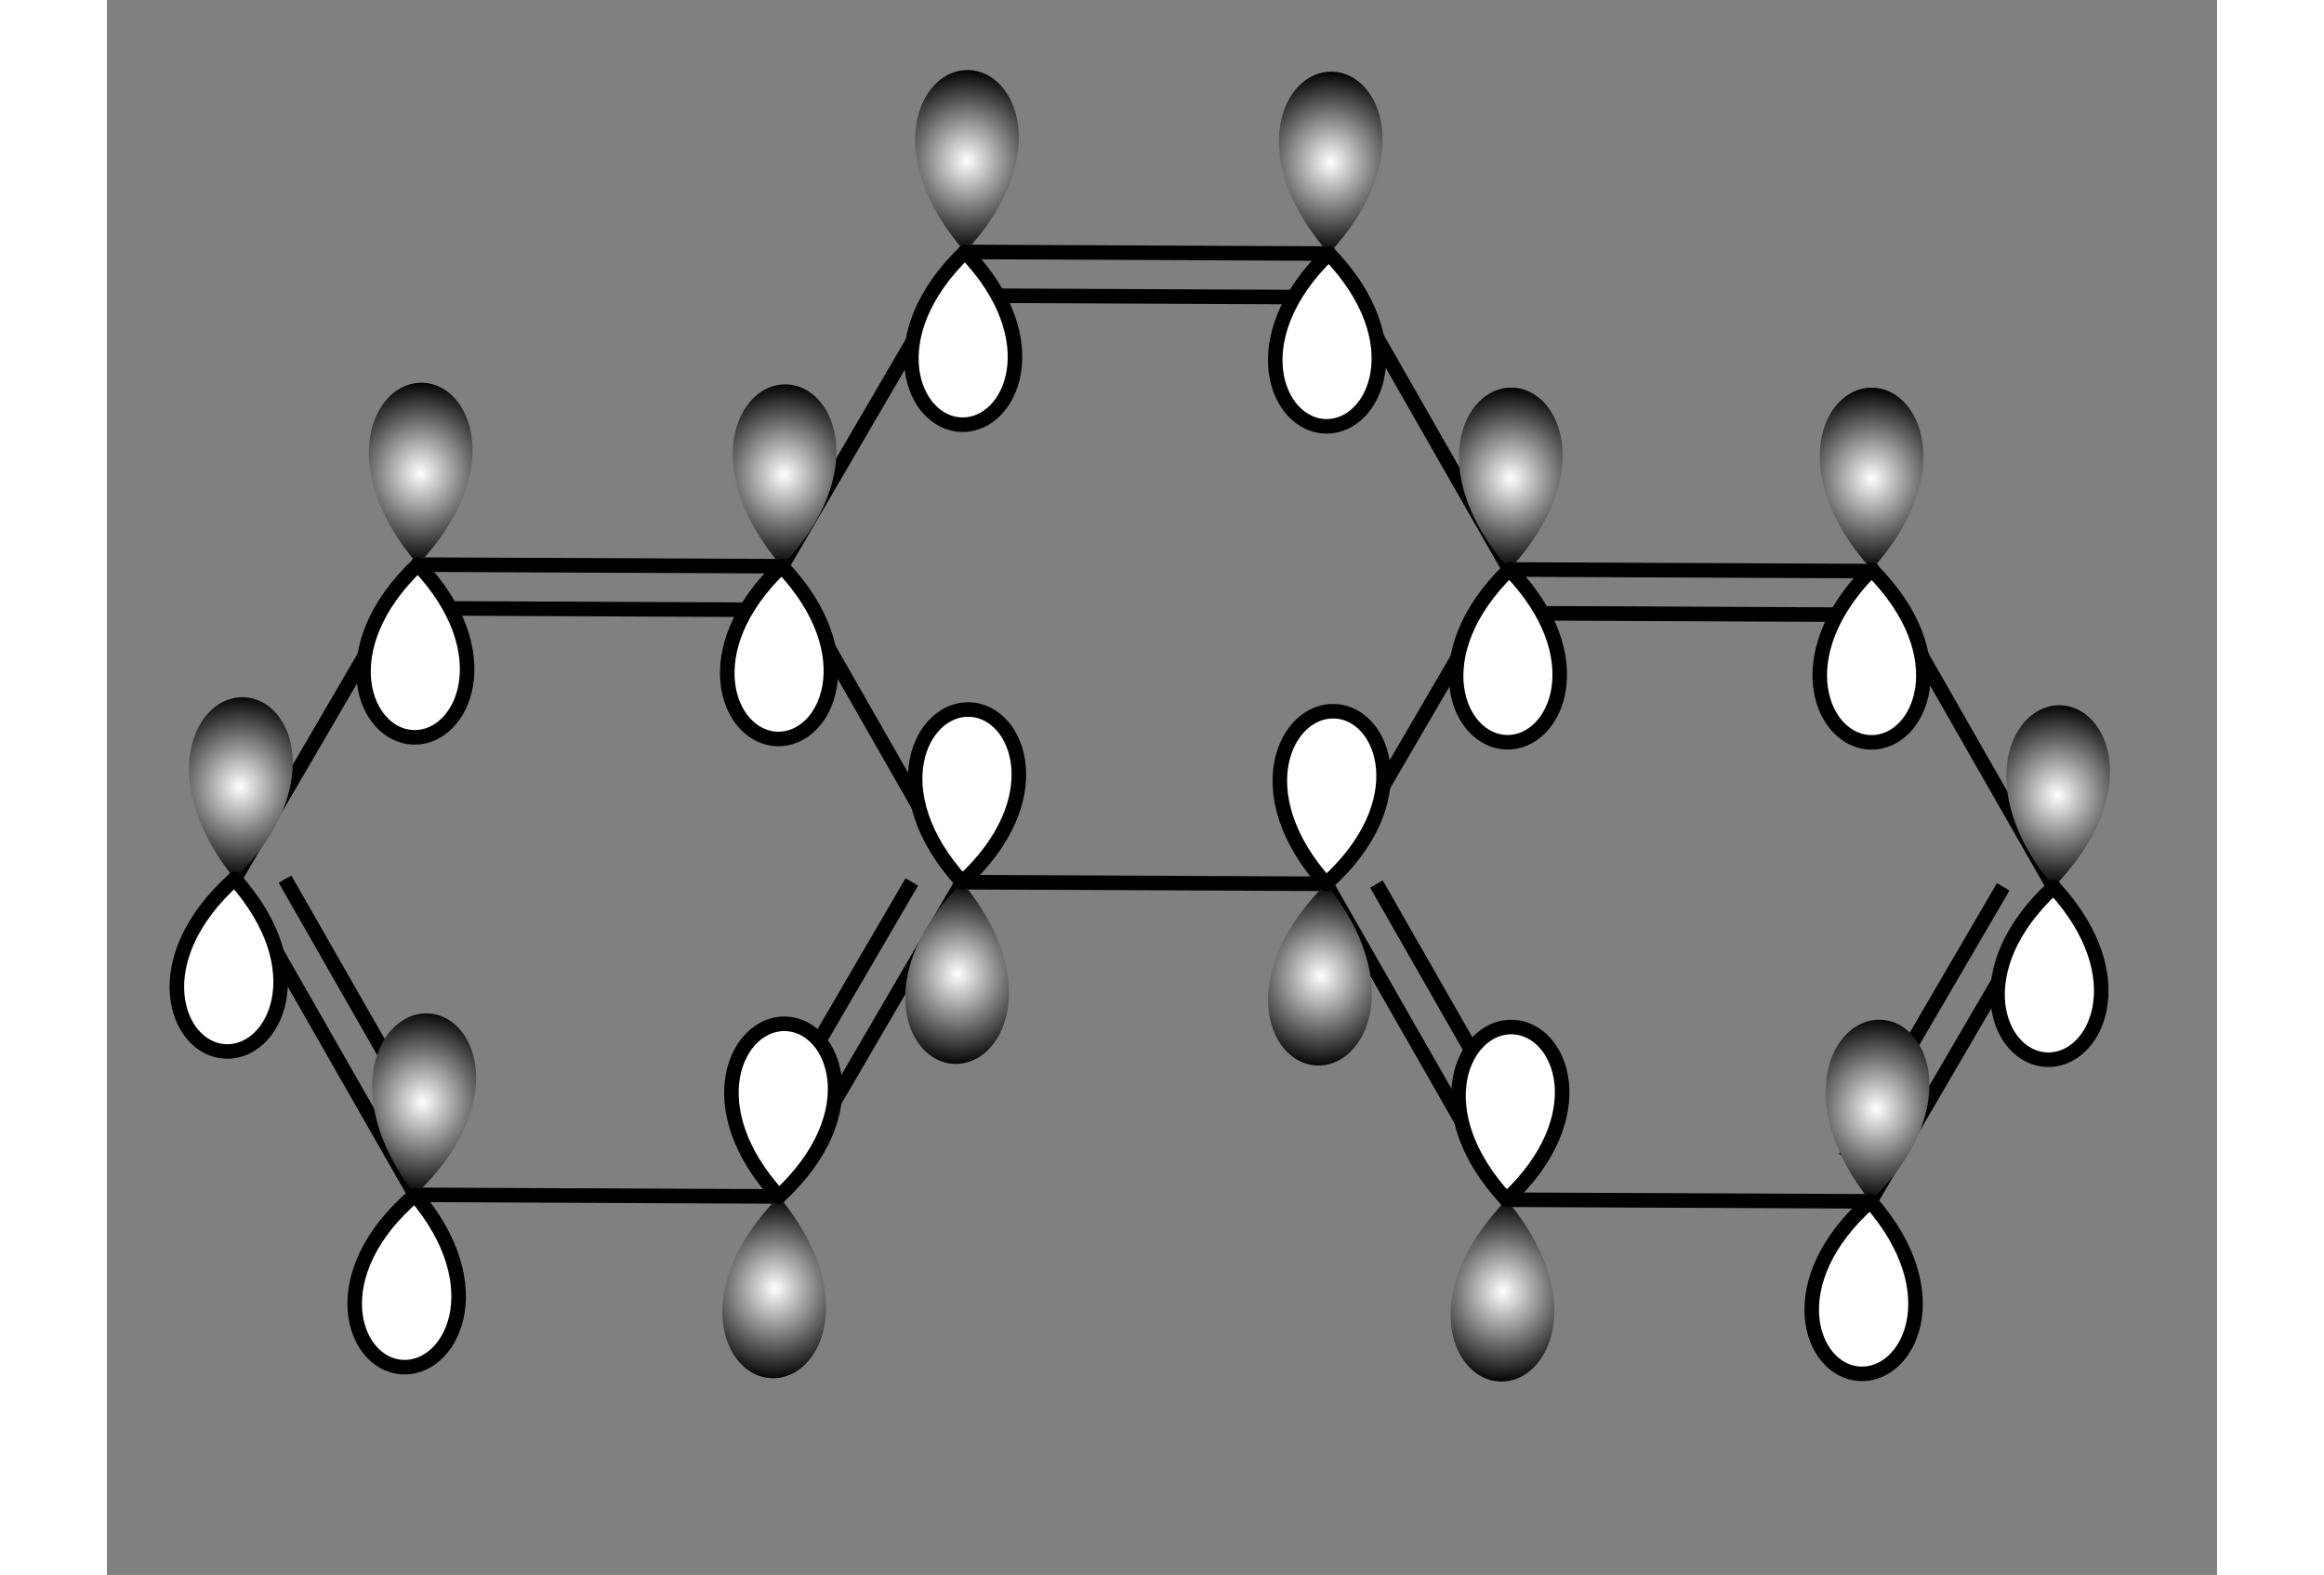 <?xml version="1.0" encoding="UTF-8" standalone="no"?>
<!-- IBoard SVG File -->

<svg
   viewBox="462.59 231.28 170.99 127.60"
   height="120.60"
   width="177.99"
   version="1.1"
   id="svg77"
   sodipodi:docname="10.svg"
   inkscape:export-filename="10.png"
   inkscape:export-xdpi="300"
   inkscape:export-ydpi="300"
   inkscape:version="1.3.2 (1:1.3.2+202311252150+091e20ef0f)"
   xmlns:inkscape="http://www.inkscape.org/namespaces/inkscape"
   xmlns:sodipodi="http://sodipodi.sourceforge.net/DTD/sodipodi-0.dtd"
   xmlns="http://www.w3.org/2000/svg"
   xmlns:svg="http://www.w3.org/2000/svg">
  <rect x="462.59" y="231.28" width="170.99" height="127.60" fill="#808080" stroke="none"/>
  <sodipodi:namedview
     id="namedview77"
     pagecolor="#ffffff"
     bordercolor="#000000"
     borderopacity="0.25"
     inkscape:showpageshadow="2"
     inkscape:pageopacity="0.0"
     inkscape:pagecheckerboard="0"
     inkscape:deskcolor="#d1d1d1"
     inkscape:zoom="4.6856564"
     inkscape:cx="88.995003"
     inkscape:cy="60.397088"
     inkscape:window-width="1466"
     inkscape:window-height="896"
     inkscape:window-x="70"
     inkscape:window-y="27"
     inkscape:window-maximized="1"
     inkscape:current-layer="svg77" />
  <!-- SVG File -->
  <polygon
     points="531.215,302.75 516.927,277.744 517.27,277.156 517.951,277.159 532.239,302.165 531.896,302.753 "
     style="fill:rgb(0,0,0);fill-opacity:1"
     id="polygon1" />
  <polygon
     points="576.568,278.011 562.057,302.888 561.376,302.885 561.038,302.294 575.549,277.417 576.23,277.42 "
     style="fill:rgb(0,0,0);fill-opacity:1"
     id="polygon2" />
  <polygon
     points="516.932,276.565 531.786,251.101 532.124,251.692 532.462,252.283 517.951,277.159 517.27,277.156 "
     style="fill:rgb(0,0,0);fill-opacity:1"
     id="polygon3" />
  <polygon
     points="561.947,251.236 576.573,276.832 576.23,277.42 575.549,277.417 561.261,252.412 561.604,251.824 "
     style="fill:rgb(0,0,0);fill-opacity:1"
     id="polygon4" />
  <polygon
     points="561.033,303.473 532.234,303.344 531.896,302.753 532.239,302.165 561.038,302.294 561.376,302.885 "
     style="fill:rgb(0,0,0);fill-opacity:1"
     id="polygon5" />
  <polygon
     points="606.053,276.964 621.017,303.151 620.336,303.148 619.655,303.145 605.367,278.14 605.71,277.552 "
     style="fill:rgb(0,0,0);fill-opacity:1"
     id="polygon6" />
  <polygon
     points="605.82,329.204 575.659,329.069 576.002,328.481 576.345,327.893 605.144,328.022 605.482,328.613 "
     style="fill:rgb(0,0,0);fill-opacity:1"
     id="polygon7" />
  <polygon
     points="517.379,328.808 487.218,328.673 487.561,328.085 487.904,327.497 516.703,327.626 517.041,328.217 "
     style="fill:rgb(0,0,0);fill-opacity:1"
     id="polygon8" />
  <polygon
     points="472.255,302.486 487.452,276.433 487.79,277.024 488.128,277.615 473.616,302.492 472.936,302.489 "
     style="fill:rgb(0,0,0);fill-opacity:1"
     id="polygon9" />
  <polygon
     points="487.452,276.433 516.932,276.565 517.27,277.156 516.927,277.744 488.128,277.615 487.79,277.024 "
     style="fill:rgb(0,0,0);fill-opacity:1"
     id="polygon10" />
  <polygon
     points="489.819,279.981 515.214,280.095 515.212,280.685 515.209,281.274 489.814,281.161 489.817,280.571 "
     style="fill:rgb(0,0,0);fill-opacity:1"
     id="polygon11" />
  <polygon
     points="487.218,328.673 472.255,302.486 472.936,302.489 473.616,302.492 487.904,327.497 487.561,328.085 "
     style="fill:rgb(0,0,0);fill-opacity:1"
     id="polygon12" />
  <polygon
     points="489.107,324.849 476.509,302.799 477.02,302.507 477.532,302.214 490.131,324.264 489.619,324.557 "
     style="fill:rgb(0,0,0);fill-opacity:1"
     id="polygon13" />
  <polygon
     points="532.234,303.344 517.379,328.808 517.041,328.217 516.703,327.626 531.215,302.75 531.896,302.753 "
     style="fill:rgb(0,0,0);fill-opacity:1"
     id="polygon14" />
  <polygon
     points="528.32,303.032 515.524,324.968 515.015,324.671 514.505,324.373 527.302,302.438 527.811,302.735 "
     style="fill:rgb(0,0,0);fill-opacity:1"
     id="polygon15" />
  <polygon
     points="531.786,251.101 561.947,251.236 561.604,251.824 561.261,252.412 532.462,252.283 532.124,251.692 "
     style="fill:rgb(0,0,0);fill-opacity:1"
     id="polygon16" />
  <polygon
     points="534.153,254.649 559.548,254.763 559.546,255.352 559.543,255.942 534.148,255.828 534.15,255.239 "
     style="fill:rgb(0,0,0);fill-opacity:1"
     id="polygon17" />
  <polygon
     points="576.573,276.832 606.053,276.964 605.71,277.552 605.367,278.14 576.568,278.011 576.23,277.42 "
     style="fill:rgb(0,0,0);fill-opacity:1"
     id="polygon18" />
  <polygon
     points="578.259,280.377 603.654,280.491 603.652,281.08 603.649,281.67 578.254,281.556 578.257,280.967 "
     style="fill:rgb(0,0,0);fill-opacity:1"
     id="polygon19" />
  <polygon
     points="575.659,329.069 561.033,303.473 561.376,302.885 562.057,302.888 576.345,327.893 576.002,328.481 "
     style="fill:rgb(0,0,0);fill-opacity:1"
     id="polygon20" />
  <polygon
     points="577.548,325.245 564.949,303.196 565.461,302.903 565.973,302.611 578.572,324.66 578.06,324.953 "
     style="fill:rgb(0,0,0);fill-opacity:1"
     id="polygon21" />
  <polygon
     points="621.017,303.151 605.82,329.204 605.482,328.613 605.144,328.022 619.655,303.145 620.336,303.148 "
     style="fill:rgb(0,0,0);fill-opacity:1"
     id="polygon22" />
  <polygon
     points="616.76,303.427 603.964,325.363 603.455,325.066 602.946,324.769 615.742,302.833 616.251,303.13 "
     style="fill:rgb(0,0,0);fill-opacity:1"
     id="polygon23" />
  <path
     d="M605.585 262.687 C 601.585 262.687,598.585 269.687,605.585 277.427 M605.585 262.687 C 609.585 262.687,612.585 269.687,605.585 277.427"
     fill="url(#gradient1)"
     id="path23" />
  <path
     d="M605.585 291.427 C 609.585 291.427,612.585 284.427,605.585 277.427 M605.585 291.427 C 601.585 291.427,598.585 284.427,605.585 277.427"
     style="fill:rgb(255,255,255);fill-opacity:1;stroke-width:1.179;stroke:rgb(0,0,0);"
     stroke-linecap="round"
     id="path24" />
  <path
     d="M620.927 288.42 C 616.93 288.259,613.652 295.133,620.336 303.148 M620.927 288.42 C 624.924 288.58,627.641 295.695,620.336 303.148"
     fill="url(#gradient2)"
     id="path25" />
  <path
     d="M619.775 317.137 C 623.772 317.297,627.05 310.423,620.336 303.148 M619.775 317.137 C 615.778 316.977,613.061 309.862,620.336 303.148"
     style="fill:rgb(255,255,255);fill-opacity:1;stroke-width:1.179;stroke:rgb(0,0,0);"
     stroke-linecap="round"
     id="path26" />
  <path
     d="M606.416 313.902 C 602.424 313.649,598.986 320.445,605.482 328.613 M606.416 313.902 C 610.408 314.156,612.958 321.332,605.482 328.613"
     fill="url(#gradient3)"
     id="path27" />
  <path
     d="M604.595 342.585 C 608.587 342.838,612.024 336.042,605.482 328.613 M604.595 342.585 C 600.603 342.331,598.052 335.155,605.482 328.613"
     style="fill:rgb(255,255,255);fill-opacity:1;stroke-width:1.179;stroke:rgb(0,0,0);"
     stroke-linecap="round"
     id="path28" />
  <path
     d="M575.473 343.212 C 579.47 343.355,582.719 336.467,576.002 328.481 M575.473 343.212 C 571.475 343.068,568.728 335.965,576.002 328.481"
     fill="url(#gradient4)"
     id="path29" />
  <path
     d="M576.504 314.49 C 572.507 314.346,569.258 321.234,576.002 328.481 M576.504 314.49 C 580.502 314.634,583.249 321.737,576.002 328.481"
     style="fill:rgb(255,255,255);fill-opacity:1;stroke-width:1.179;stroke:rgb(0,0,0);"
     stroke-linecap="round"
     id="path30" />
  <path
     d="M560.581 317.604 C 564.575 317.819,567.948 310.991,561.376 302.885 M560.581 317.604 C 556.587 317.388,553.969 310.236,561.376 302.885"
     fill="url(#gradient5)"
     id="path31" />
  <path
     d="M562.131 288.905 C 558.137 288.689,554.764 295.517,561.376 302.885 M562.131 288.905 C 566.125 289.121,568.743 296.273,561.376 302.885"
     style="fill:rgb(255,255,255);fill-opacity:1;stroke-width:1.179;stroke:rgb(0,0,0);"
     stroke-linecap="round"
     id="path32" />
  <path
     d="M531.23 317.478 C 535.226 317.659,538.539 310.802,531.896 302.753 M531.23 317.478 C 527.234 317.298,524.553 310.169,531.896 302.753"
     fill="url(#gradient6)"
     id="path33" />
  <path
     d="M532.528 288.767 C 528.532 288.586,525.219 295.444,531.896 302.753 M532.528 288.767 C 536.524 288.948,539.205 296.076,531.896 302.753"
     style="fill:rgb(255,255,255);fill-opacity:1;stroke-width:1.179;stroke:rgb(0,0,0);"
     stroke-linecap="round"
     id="path34" />
  <path
     d="M516.431 342.945 C 520.428 343.11,523.715 336.24,517.041 328.217 M516.431 342.945 C 512.435 342.779,509.727 335.661,517.041 328.217"
     fill="url(#gradient7)"
     id="path35" />
  <path
     d="M517.621 314.229 C 513.624 314.064,510.337 320.934,517.041 328.217 M517.621 314.229 C 521.617 314.395,524.325 321.513,517.041 328.217"
     style="fill:rgb(255,255,255);fill-opacity:1;stroke-width:1.179;stroke:rgb(0,0,0);"
     stroke-linecap="round"
     id="path36" />
  <path
     d="M488.738 313.392 C 484.751 313.073,481.201 319.811,487.561 328.085 M488.738 313.392 C 492.725 313.712,495.157 320.929,487.561 328.085"
     fill="url(#gradient8)"
     id="path37" />
  <path
     d="M486.443 342.04 C 490.431 342.36,493.98 335.622,487.561 328.085 M486.443 342.04 C 482.456 341.721,480.025 334.504,487.561 328.085"
     style="fill:rgb(255,255,255);fill-opacity:1;stroke-width:1.179;stroke:rgb(0,0,0);"
     stroke-linecap="round"
     id="path38" />
  <path
     d="M473.754 287.771 C 469.76 287.549,466.376 294.372,472.936 302.489 M473.754 287.771 C 477.748 287.993,480.355 295.149,472.936 302.489"
     fill="url(#gradient9)"
     id="path39" />
  <path
     d="M472.158 316.467 C 476.152 316.689,479.536 309.866,472.936 302.489 M472.158 316.467 C 468.164 316.245,465.558 309.089,472.936 302.489"
     style="fill:rgb(255,255,255);fill-opacity:1;stroke-width:1.179;stroke:rgb(0,0,0);"
     stroke-linecap="round"
     id="path40" />
  <path
     d="M488.153 262.289 C 484.154 262.19,480.983 269.114,487.79 277.024 M488.153 262.289 C 492.152 262.387,494.978 269.459,487.79 277.024"
     fill="url(#gradient10)"
     id="path41" />
  <path
     d="M487.445 291.02 C 491.444 291.118,494.616 284.194,487.79 277.024 M487.445 291.02 C 483.447 290.922,480.62 283.85,487.79 277.024"
     style="fill:rgb(255,255,255);fill-opacity:1;stroke-width:1.179;stroke:rgb(0,0,0);"
     stroke-linecap="round"
     id="path42" />
  <path
     d="M517.638 262.421 C 513.639 262.321,510.465 269.244,517.27 277.156 M517.638 262.421 C 521.636 262.521,524.461 269.593,517.27 277.156"
     fill="url(#gradient11)"
     id="path43" />
  <path
     d="M516.921 291.152 C 520.919 291.252,524.093 284.329,517.27 277.156 M516.921 291.152 C 512.922 291.052,510.097 283.979,517.27 277.156"
     style="fill:rgb(255,255,255);fill-opacity:1;stroke-width:1.179;stroke:rgb(0,0,0);"
     stroke-linecap="round"
     id="path44" />
  <path
     d="M532.383 236.954 C 528.384 236.884,525.261 243.83,532.124 251.692 M532.383 236.954 C 536.382 237.024,539.259 244.076,532.124 251.692"
     fill="url(#gradient12)"
     id="path45" />
  <path
     d="M531.878 265.69 C 535.877 265.76,539 258.814,532.124 251.692 M531.878 265.69 C 527.878 265.619,525.002 258.568,532.124 251.692"
     style="fill:rgb(255,255,255);fill-opacity:1;stroke-width:1.179;stroke:rgb(0,0,0);"
     stroke-linecap="round"
     id="path46" />
  <path
     d="M561.852 237.085 C 557.852 237.018,554.735 243.967,561.604 251.824 M561.852 237.085 C 565.851 237.153,568.733 244.202,561.604 251.824"
     fill="url(#gradient13)"
     id="path47" />
  <path
     d="M561.368 265.822 C 565.368 265.889,568.485 258.94,561.604 251.824 M561.368 265.822 C 557.369 265.754,554.487 258.705,561.604 251.824"
     style="fill:rgb(255,255,255);fill-opacity:1;stroke-width:1.179;stroke:rgb(0,0,0);"
     stroke-linecap="round"
     id="path48" />
  <path
     d="M576.425 262.681 C 572.425 262.628,569.333 269.588,576.23 277.42 M576.425 262.681 C 580.425 262.734,583.332 269.773,576.23 277.42"
     fill="url(#gradient14)"
     id="path49" />
  <path
     d="M576.045 291.419 C 580.044 291.472,583.137 284.512,576.23 277.42 M576.045 291.419 C 572.045 291.366,569.138 284.327,576.23 277.42"
     style="fill:rgb(255,255,255);fill-opacity:1;stroke-width:1.179;stroke:rgb(0,0,0);"
     stroke-linecap="round"
     id="path50" />
  <defs
     id="defs77">
    <radialGradient
       id="gradient1"
       cx="50%"
       cy="50%"
       r="50%"
       fx="50%"
       fy="50%">
      <stop
         style="stop-color:rgb(255,255,255);stop-opacity:1"
         offset="0%"
         id="stop50" />
      <stop
         style="stop-color:rgb(0,0,0);stop-opacity:1"
         offset="100%"
         id="stop51" />
    </radialGradient>
    <radialGradient
       id="gradient2"
       cx="50%"
       cy="50%"
       r="50%"
       fx="50%"
       fy="50%">
      <stop
         style="stop-color:rgb(255,255,255);stop-opacity:1"
         offset="0%"
         id="stop52" />
      <stop
         style="stop-color:rgb(0,0,0);stop-opacity:1"
         offset="100%"
         id="stop53" />
    </radialGradient>
    <radialGradient
       id="gradient3"
       cx="50%"
       cy="50%"
       r="50%"
       fx="50%"
       fy="50%">
      <stop
         style="stop-color:rgb(255,255,255);stop-opacity:1"
         offset="0%"
         id="stop54" />
      <stop
         style="stop-color:rgb(0,0,0);stop-opacity:1"
         offset="100%"
         id="stop55" />
    </radialGradient>
    <radialGradient
       id="gradient4"
       cx="50%"
       cy="50%"
       r="50%"
       fx="50%"
       fy="50%">
      <stop
         style="stop-color:rgb(255,255,255);stop-opacity:1"
         offset="0%"
         id="stop56" />
      <stop
         style="stop-color:rgb(0,0,0);stop-opacity:1"
         offset="100%"
         id="stop57" />
    </radialGradient>
    <radialGradient
       id="gradient5"
       cx="50%"
       cy="50%"
       r="50%"
       fx="50%"
       fy="50%">
      <stop
         style="stop-color:rgb(255,255,255);stop-opacity:1"
         offset="0%"
         id="stop58" />
      <stop
         style="stop-color:rgb(0,0,0);stop-opacity:1"
         offset="100%"
         id="stop59" />
    </radialGradient>
    <radialGradient
       id="gradient6"
       cx="50%"
       cy="50%"
       r="50%"
       fx="50%"
       fy="50%">
      <stop
         style="stop-color:rgb(255,255,255);stop-opacity:1"
         offset="0%"
         id="stop60" />
      <stop
         style="stop-color:rgb(0,0,0);stop-opacity:1"
         offset="100%"
         id="stop61" />
    </radialGradient>
    <radialGradient
       id="gradient7"
       cx="50%"
       cy="50%"
       r="50%"
       fx="50%"
       fy="50%">
      <stop
         style="stop-color:rgb(255,255,255);stop-opacity:1"
         offset="0%"
         id="stop62" />
      <stop
         style="stop-color:rgb(0,0,0);stop-opacity:1"
         offset="100%"
         id="stop63" />
    </radialGradient>
    <radialGradient
       id="gradient8"
       cx="50%"
       cy="50%"
       r="50%"
       fx="50%"
       fy="50%">
      <stop
         style="stop-color:rgb(255,255,255);stop-opacity:1"
         offset="0%"
         id="stop64" />
      <stop
         style="stop-color:rgb(0,0,0);stop-opacity:1"
         offset="100%"
         id="stop65" />
    </radialGradient>
    <radialGradient
       id="gradient9"
       cx="50%"
       cy="50%"
       r="50%"
       fx="50%"
       fy="50%">
      <stop
         style="stop-color:rgb(255,255,255);stop-opacity:1"
         offset="0%"
         id="stop66" />
      <stop
         style="stop-color:rgb(0,0,0);stop-opacity:1"
         offset="100%"
         id="stop67" />
    </radialGradient>
    <radialGradient
       id="gradient10"
       cx="50%"
       cy="50%"
       r="50%"
       fx="50%"
       fy="50%">
      <stop
         style="stop-color:rgb(255,255,255);stop-opacity:1"
         offset="0%"
         id="stop68" />
      <stop
         style="stop-color:rgb(0,0,0);stop-opacity:1"
         offset="100%"
         id="stop69" />
    </radialGradient>
    <radialGradient
       id="gradient11"
       cx="50%"
       cy="50%"
       r="50%"
       fx="50%"
       fy="50%">
      <stop
         style="stop-color:rgb(255,255,255);stop-opacity:1"
         offset="0%"
         id="stop70" />
      <stop
         style="stop-color:rgb(0,0,0);stop-opacity:1"
         offset="100%"
         id="stop71" />
    </radialGradient>
    <radialGradient
       id="gradient12"
       cx="50%"
       cy="50%"
       r="50%"
       fx="50%"
       fy="50%">
      <stop
         style="stop-color:rgb(255,255,255);stop-opacity:1"
         offset="0%"
         id="stop72" />
      <stop
         style="stop-color:rgb(0,0,0);stop-opacity:1"
         offset="100%"
         id="stop73" />
    </radialGradient>
    <radialGradient
       id="gradient13"
       cx="50%"
       cy="50%"
       r="50%"
       fx="50%"
       fy="50%">
      <stop
         style="stop-color:rgb(255,255,255);stop-opacity:1"
         offset="0%"
         id="stop74" />
      <stop
         style="stop-color:rgb(0,0,0);stop-opacity:1"
         offset="100%"
         id="stop75" />
    </radialGradient>
    <radialGradient
       id="gradient14"
       cx="50%"
       cy="50%"
       r="50%"
       fx="50%"
       fy="50%">
      <stop
         style="stop-color:rgb(255,255,255);stop-opacity:1"
         offset="0%"
         id="stop76" />
      <stop
         style="stop-color:rgb(0,0,0);stop-opacity:1"
         offset="100%"
         id="stop77" />
    </radialGradient>
  </defs>
</svg>
